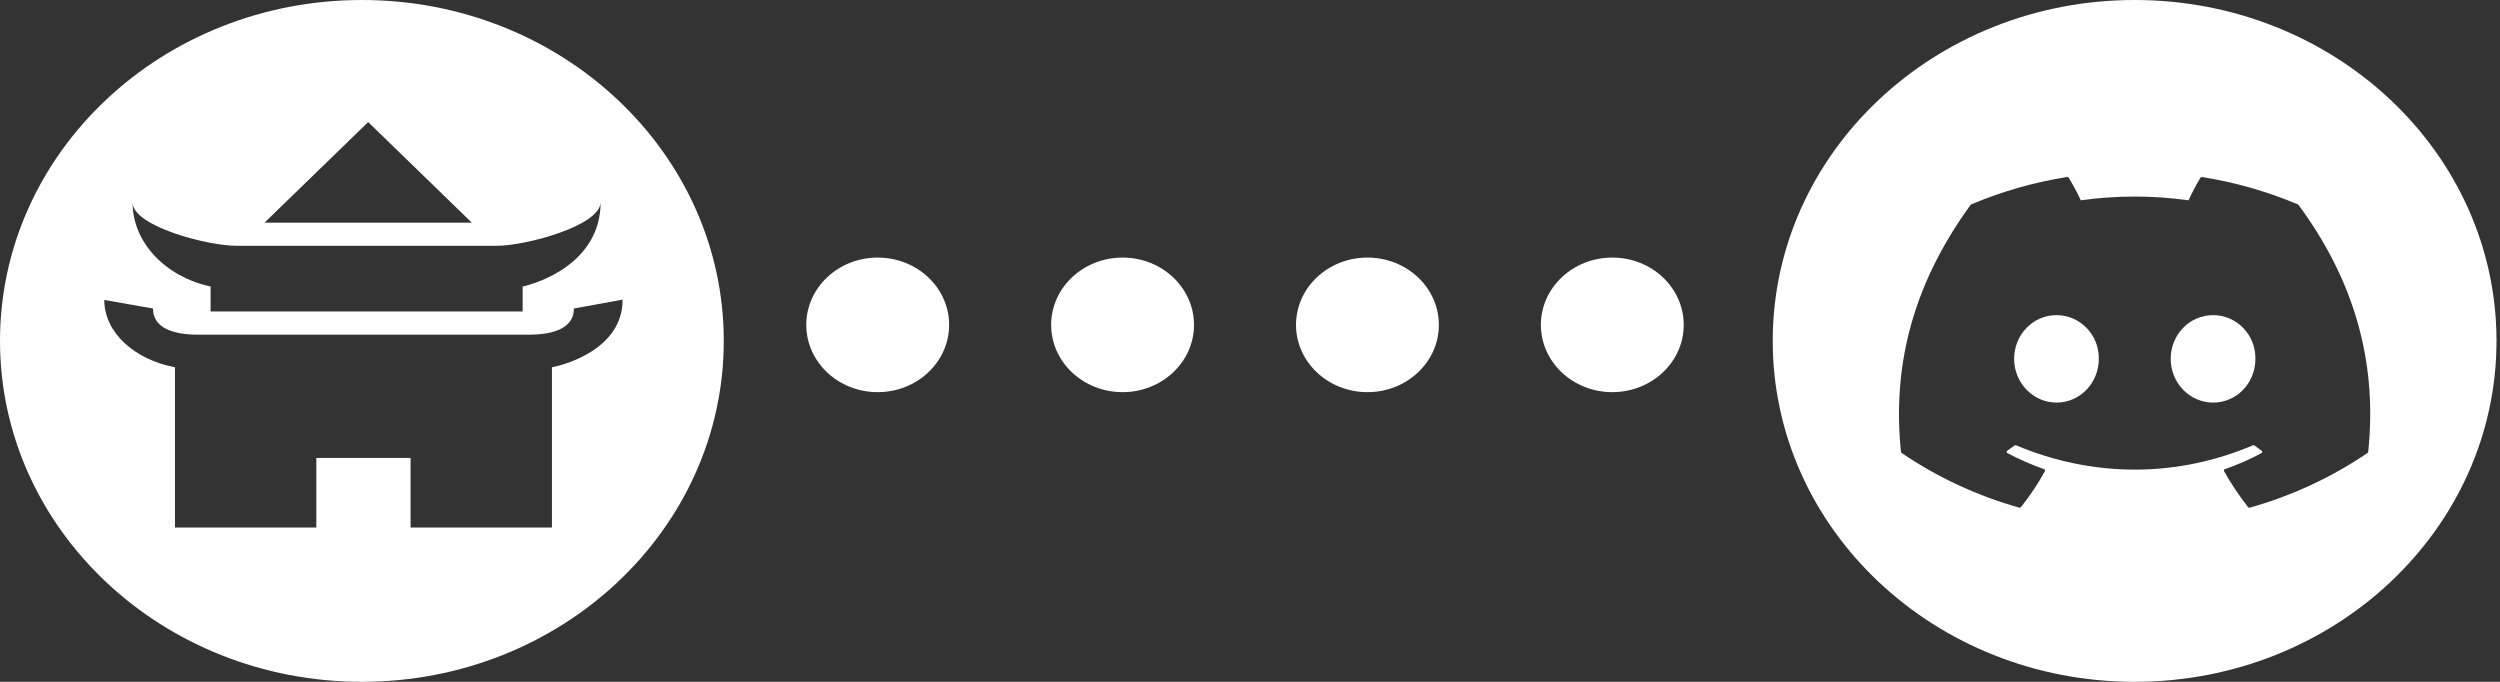 <svg width="165" height="45" viewBox="0 0 165 45" fill="none" xmlns="http://www.w3.org/2000/svg">
<rect x="0" y="0" width="165" height="45" fill="#333333" stroke="none"/>
<path fill-rule="evenodd" clip-rule="evenodd" d="M23.885 45C37.076 45 47.769 34.926 47.769 22.5C47.769 10.074 37.076 0 23.885 0C10.694 0 0 10.074 0 22.5C0 34.926 10.694 45 23.885 45ZM34.904 22.089C36.599 22.089 37.88 21.622 37.88 20.361L41.093 19.775C41.093 23.038 37.284 24.079 36.428 24.241V34.815H27.098V30.225H20.878V34.815H11.548V24.241C8.874 23.732 6.883 21.95 6.883 19.798L10.097 20.361C10.097 21.622 11.377 22.089 13.072 22.089H34.904ZM13.899 18.909V20.557H34.494V18.909C35.438 18.707 39.643 17.406 39.643 13.33C39.643 14.905 34.683 16.221 32.812 16.221H15.581C13.71 16.221 8.75 14.934 8.75 13.359C8.75 16.033 10.947 18.273 13.899 18.909ZM17.457 14.697L24.3 8.057L31.142 14.697H17.457Z" fill="white"/>
<ellipse cx="57.928" cy="21.441" rx="4.714" ry="4.441" fill="white"/>
<ellipse cx="74.09" cy="21.441" rx="4.714" ry="4.441" fill="white"/>
<ellipse cx="90.251" cy="21.441" rx="4.714" ry="4.441" fill="white"/>
<ellipse cx="106.412" cy="21.441" rx="4.714" ry="4.441" fill="white"/>
<path fill-rule="evenodd" clip-rule="evenodd" d="M140.885 45C154.076 45 164.769 34.926 164.769 22.5C164.769 10.074 154.076 0 140.885 0C127.693 0 117 10.074 117 22.5C117 34.926 127.693 45 140.885 45ZM145.332 11.684C147.554 12.036 149.68 12.654 151.662 13.491C151.679 13.498 151.694 13.51 151.702 13.525C155.215 18.281 156.949 23.649 156.301 29.826C156.3 29.839 156.295 29.852 156.288 29.863C156.281 29.874 156.271 29.884 156.26 29.892C153.903 31.498 151.274 32.72 148.482 33.507C148.463 33.512 148.442 33.512 148.422 33.506C148.403 33.5 148.386 33.488 148.373 33.473C147.786 32.719 147.252 31.926 146.786 31.093C146.78 31.082 146.776 31.069 146.775 31.056C146.774 31.043 146.777 31.03 146.782 31.018C146.787 31.006 146.794 30.995 146.804 30.986C146.814 30.977 146.826 30.97 146.839 30.966C147.685 30.672 148.491 30.32 149.266 29.902C149.28 29.895 149.292 29.884 149.3 29.871C149.308 29.858 149.313 29.844 149.314 29.829C149.314 29.814 149.311 29.799 149.304 29.785C149.297 29.771 149.287 29.76 149.274 29.751C149.109 29.638 148.947 29.52 148.792 29.402C148.778 29.391 148.76 29.384 148.742 29.382C148.724 29.381 148.706 29.383 148.69 29.391C143.66 31.53 138.149 31.53 133.061 29.391C133.044 29.384 133.026 29.381 133.008 29.383C132.99 29.386 132.973 29.392 132.959 29.403C132.804 29.52 132.641 29.638 132.477 29.751C132.465 29.76 132.454 29.772 132.448 29.785C132.441 29.799 132.438 29.814 132.439 29.829C132.44 29.844 132.445 29.859 132.454 29.872C132.462 29.884 132.474 29.895 132.488 29.902C133.265 30.316 134.077 30.672 134.914 30.967C134.927 30.971 134.938 30.978 134.948 30.987C134.958 30.996 134.966 31.007 134.971 31.019C134.976 31.031 134.978 31.044 134.977 31.056C134.977 31.069 134.973 31.082 134.967 31.093C134.509 31.927 133.978 32.723 133.378 33.474C133.365 33.489 133.348 33.5 133.329 33.505C133.309 33.511 133.289 33.511 133.269 33.505C130.482 32.717 127.857 31.495 125.503 29.892C125.492 29.884 125.483 29.873 125.476 29.862C125.469 29.851 125.465 29.838 125.463 29.825C124.92 24.482 126.026 19.071 130.058 13.523C130.068 13.508 130.083 13.497 130.1 13.49C132.084 12.652 134.209 12.034 136.43 11.682C136.45 11.679 136.47 11.682 136.489 11.69C136.507 11.698 136.522 11.711 136.532 11.728C136.828 12.211 137.095 12.709 137.332 13.22C139.689 12.89 142.085 12.89 144.442 13.22C144.654 12.759 144.958 12.175 145.23 11.728C145.24 11.712 145.255 11.699 145.273 11.691C145.292 11.683 145.312 11.681 145.332 11.684ZM132.932 23.685C132.932 25.275 134.196 26.571 135.727 26.571C137.284 26.571 138.522 25.276 138.522 23.685C138.547 22.105 137.295 20.799 135.727 20.799C134.171 20.799 132.932 22.094 132.932 23.685ZM143.266 23.685C143.266 25.275 144.529 26.571 146.062 26.571C147.631 26.571 148.857 25.276 148.857 23.685C148.881 22.105 147.63 20.799 146.062 20.799C144.504 20.799 143.266 22.094 143.266 23.685Z" fill="white"/>
</svg>
